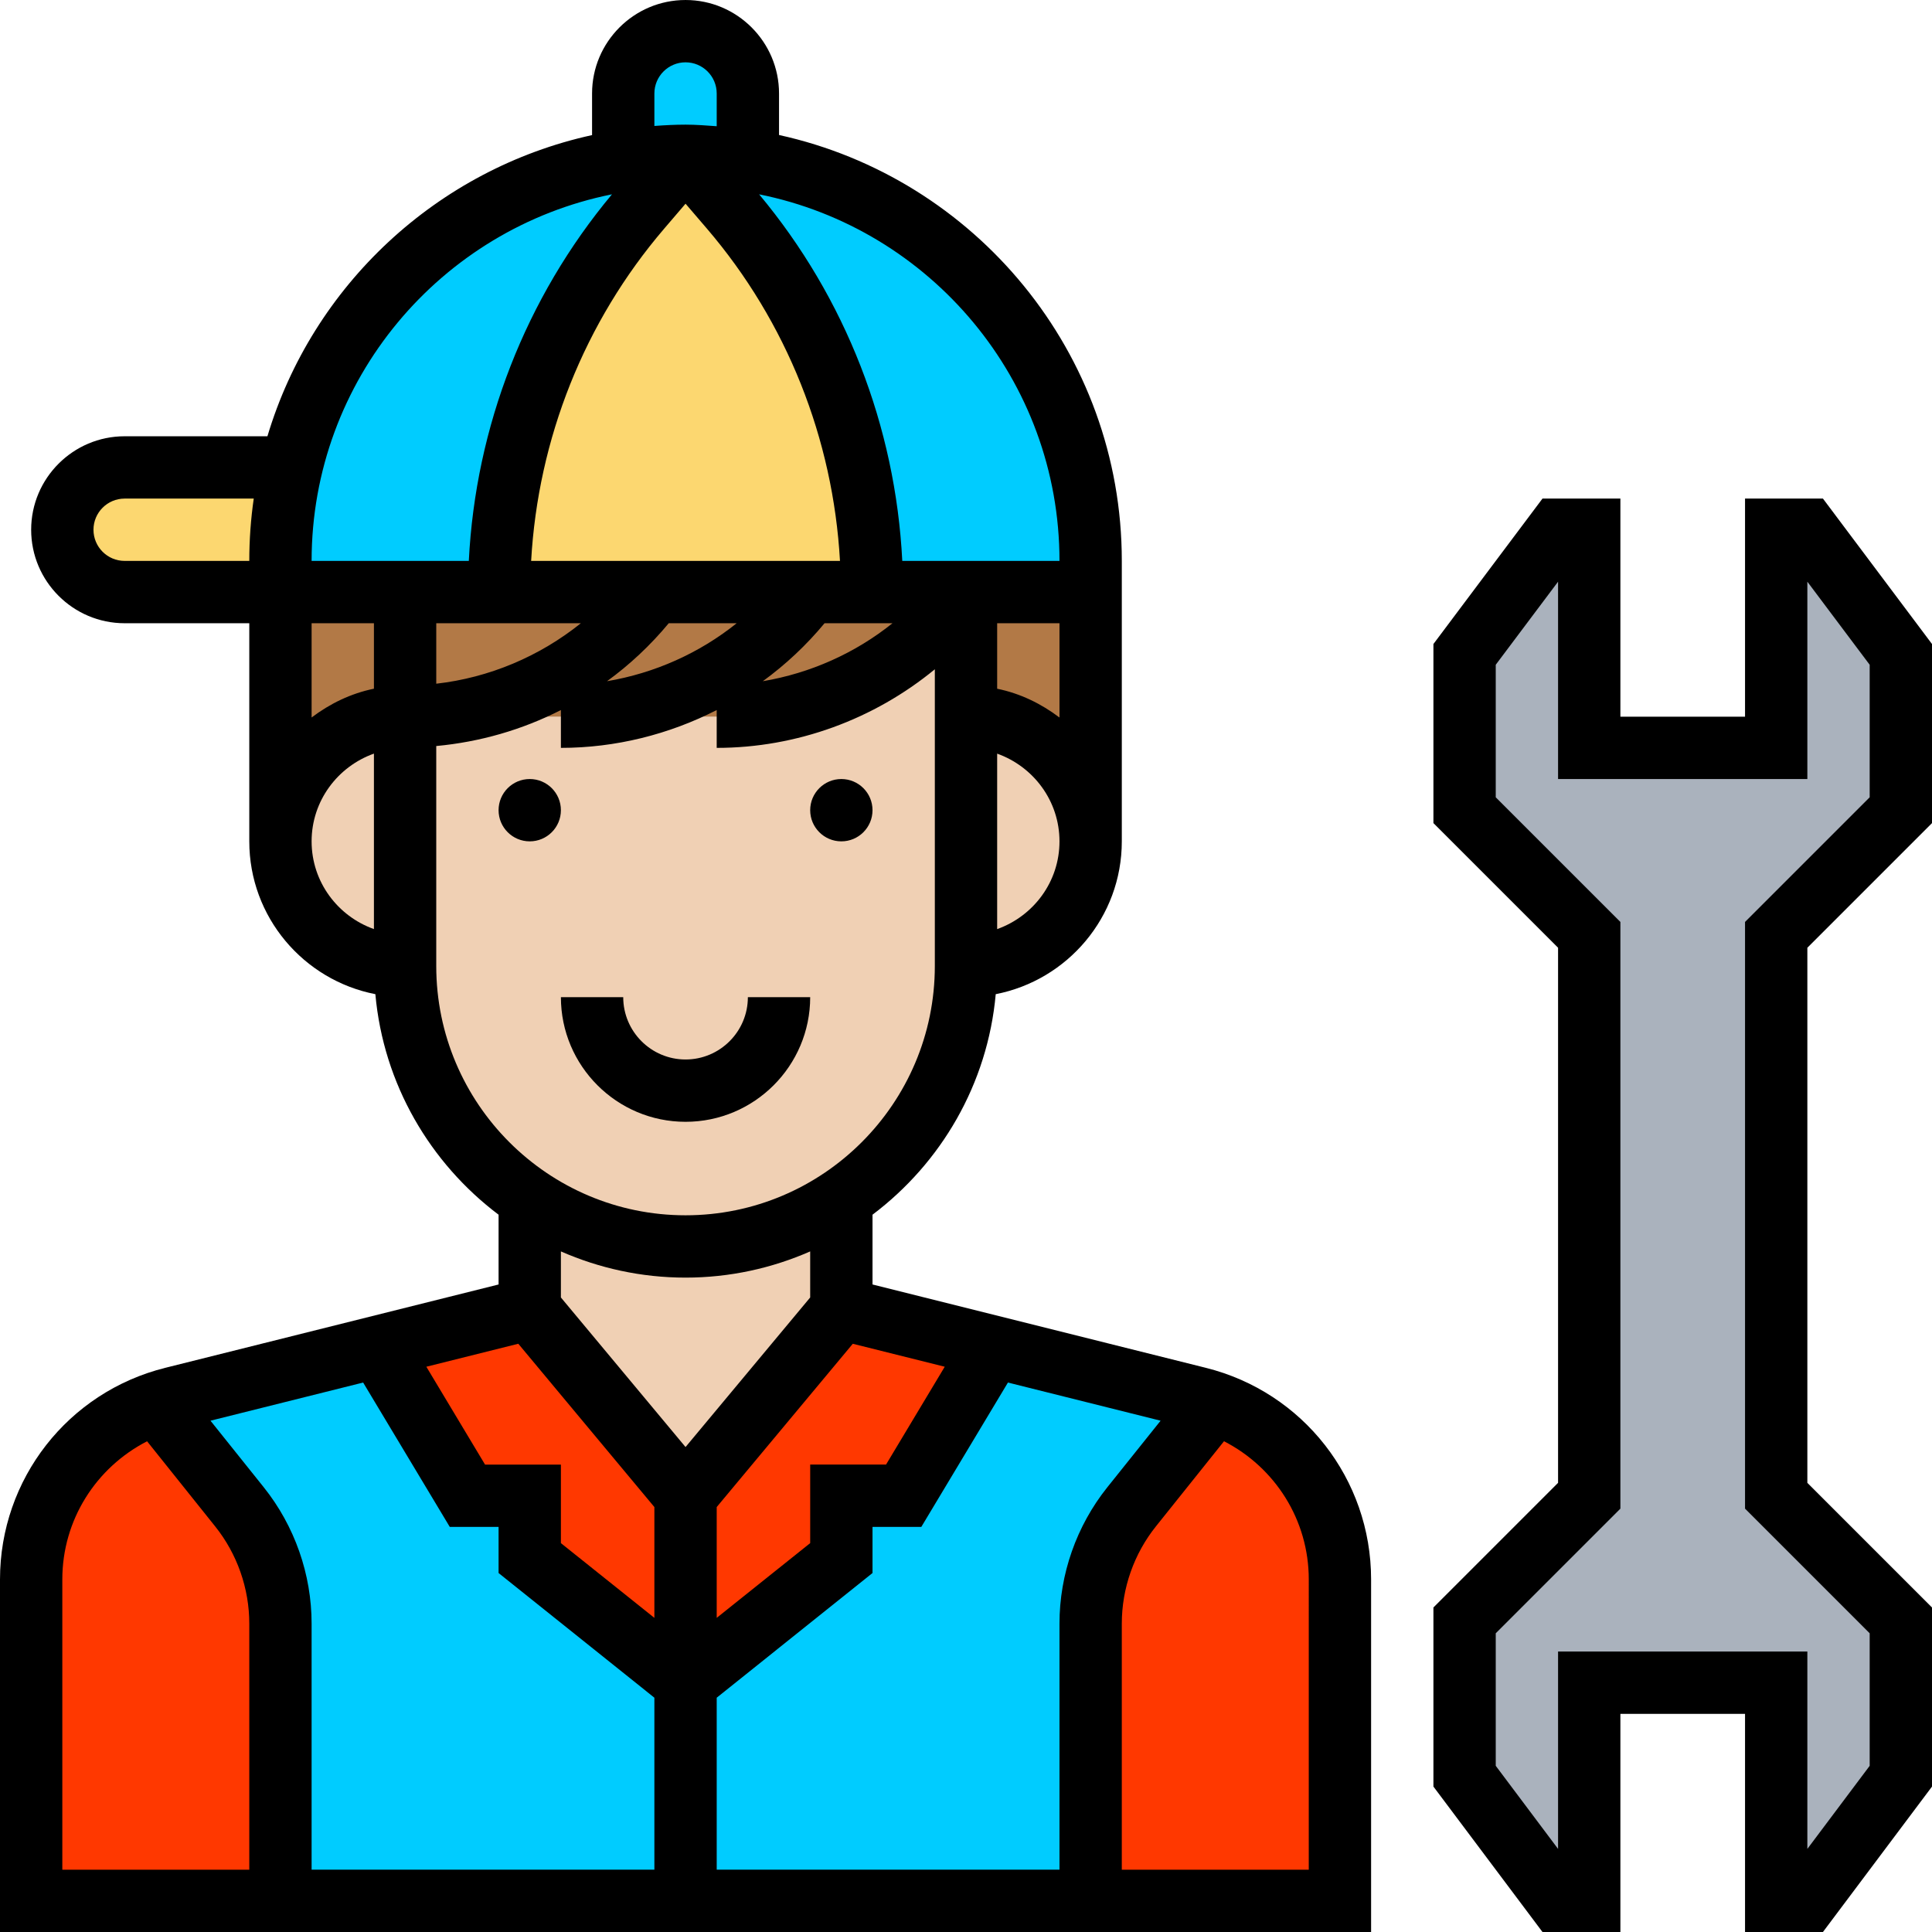 <svg xmlns="http://www.w3.org/2000/svg" height="512" viewBox="0 0 496 496" width="512" class=""><g><path d="m488 416v40l-24 32h-8v-56h-48v56h-8l-24-32v-40l32-32v-144l-32-32v-40l24-32h8v56h48v-56h8l24 32v40l-32 32v144zm0 0" fill="#aab2bd" data-original="#AAB2BD" class="" style="fill:#AAB2BD"></path><path d="m344 405.441v82.559h-64v-71.199c0-10.879 3.68-21.441 10.48-29.922l21.359-26.719c19.121 6.641 32.16 24.719 32.16 45.281zm0 0" fill="#ccd1d9" data-original="#CCD1D9" class="" style="fill:#FF3800" data-old_color="#FF0005"></path><path d="m72 416.801v71.199h-64v-82.559c0-20.562 13.039-38.641 32.16-45.281l21.359 26.719c6.801 8.48 10.48 19.043 10.48 29.922zm0 0" fill="#ccd1d9" data-original="#CCD1D9" class="" style="fill:#FF3800" data-old_color="#FF0005"></path><path d="m311.84 360.16-21.359 26.719c-6.801 8.48-10.48 19.043-10.48 29.922v71.199h-104v-56l40-32v-16h16l22.961-38.238 52.719 13.117c1.441.402 2.801.801 4.16 1.281zm0 0" fill="#e6e9ed" data-original="#E6E9ED" class="" style="fill:#00CCFF" data-old_color="#00ccff"></path><path d="m176 432v56h-104v-71.199c0-10.879-3.68-21.441-10.48-29.922l-21.359-26.719c1.359-.48 2.719-.879 4.16-1.281l52.719-13.117 22.961 38.238h16v16zm0 0" fill="#e6e9ed" data-original="#E6E9ED" class="" style="fill:#00CCFF" data-old_color="#00ccff"></path><path d="m216 336 38.961 9.762-22.961 38.238h-16v16l-40 32v-48zm0 0" fill="#ccd1d9" data-original="#CCD1D9" class="" style="fill:#FF3800" data-old_color="#FF0005"></path><path d="m176 384v48l-40-32v-16h-16l-22.961-38.238 38.961-9.762zm0 0" fill="#ccd1d9" data-original="#CCD1D9" class="" style="fill:#FF3800" data-old_color="#FF0005"></path><path d="m32 120h42.801c-1.84 7.68-2.801 15.762-2.801 24v8h-40c-8.801 0-16-7.199-16-16 0-4.398 1.762-8.398 4.719-11.281 2.883-2.957 6.883-4.719 11.281-4.719zm0 0" fill="#fcd770" data-original="#FCD770" class="active-path" style="fill:#FCD770"></path><path d="m192 24v17.199c-5.199-.801-10.559-1.199-16-1.199s-10.801.398-16 1.199v-17.199c0-8.801 7.199-16 16-16 4.398 0 8.398 1.762 11.281 4.719 2.957 2.883 4.719 6.883 4.719 11.281zm0 0" fill="#e6e9ed" data-original="#E6E9ED" class="" style="fill:#00CCFF" data-old_color="#00ccff"></path><path d="m224 152h-96c0-36.16 12.961-71.121 36.48-98.48l11.52-13.52 11.52 13.52c23.52 27.359 36.48 62.32 36.48 98.48zm0 0" fill="#fcd770" data-original="#FCD770" class="active-path" style="fill:#FCD770"></path><path d="m280 152v64c0-17.68-14.32-32-32-32v-32zm0 0" fill="#b27946" data-original="#B27946" class=""></path><path d="m280 144v8h-56c0-36.16-12.961-71.121-36.48-98.48l-11.52-13.52c5.441 0 10.801.398 16 1.199 22.32 3.52 42.32 14.082 57.52 29.281 18.801 18.801 30.48 44.801 30.48 73.52zm0 0" fill="#e6e9ed" data-original="#E6E9ED" class="" style="fill:#00CCFF" data-old_color="#00ccff"></path><path d="m248 184c17.68 0 32 14.32 32 32s-14.32 32-32 32zm0 0" fill="#f0d0b4" data-original="#F0D0B4" class=""></path><path d="m216 307.84c-11.441 7.68-25.199 12.16-40 12.16s-28.559-4.48-40-12.16c-3.922-2.641-7.602-5.602-10.879-8.961-13.043-12.957-21.121-31.039-21.121-50.879v-64h40c2.719 0 5.359-.16 8-.398v.398h32c25.199 0 48.879-11.84 64-32v96c0 24.961-12.719 46.961-32 59.84zm0 0" fill="#f0d0b4" data-original="#F0D0B4" class=""></path><path d="m224 152h24c-15.121 20.16-38.801 32-64 32h-32v-.398c22.16-2.242 42.48-13.602 56-31.602zm0 0" fill="#b27946" data-original="#B27946" class=""></path><path d="m216 307.84v28.16l-40 48-40-48v-28.16c11.441 7.68 25.199 12.16 40 12.16s28.559-4.48 40-12.16zm0 0" fill="#f0d0b4" data-original="#F0D0B4" class=""></path><path d="m168 152h40c-13.52 18-33.84 29.359-56 31.602-2.641.238-5.281.398-8 .398h-40c25.199 0 48.879-11.84 64-32zm0 0" fill="#b27946" data-original="#B27946" class=""></path><path d="m176 40-11.52 13.52c-23.52 27.359-36.48 62.32-36.48 98.48h-56v-8c0-8.238.961-16.32 2.801-24 9.598-40.801 43.277-72.32 85.199-78.801 5.199-.801 10.559-1.199 16-1.199zm0 0" fill="#e6e9ed" data-original="#E6E9ED" class="" style="fill:#00CCFF" data-old_color="#00ccff"></path><path d="m128 152h40c-15.121 20.16-38.801 32-64 32v-32zm0 0" fill="#b27946" data-original="#B27946" class=""></path><path d="m104 184v64c-17.68 0-32-14.32-32-32s14.32-32 32-32zm0 0" fill="#f0d0b4" data-original="#F0D0B4" class=""></path><path d="m104 152v32c-17.68 0-32 14.32-32 32v-64zm0 0" fill="#b27946" data-original="#B27946" class=""></path><path d="m496 211.312v-45.977l-28-37.336h-20v56h-32v-56h-20l-28 37.336v45.977l32 32v137.375l-32 32v45.977l28 37.336h20v-56h32v56h20l28-37.336v-45.977l-32-32v-137.375zm-16 208v34.023l-16 21.328v-50.664h-64v50.664l-16-21.328v-34.023l32-32v-150.625l-32-32v-34.023l16-21.328v50.664h64v-50.664l16 21.328v34.023l-32 32v150.625zm0 0" data-original="#000000" class="" style="fill:#000000"></path><path d="m309.574 351.16-85.574-21.398v-17.914c17.574-13.246 29.551-33.504 31.633-56.617 18.414-3.582 32.367-19.789 32.367-39.23v-72c0-53.512-37.742-98.32-88-109.344v-10.656c0-13.23-10.77-24-24-24s-24 10.77-24 24v10.68c-39.809 8.734-71.785 38.633-83.344 77.32h-36.656c-13.23 0-24 10.77-24 24s10.77 24 24 24h32v56c0 19.441 13.953 35.648 32.367 39.23 2.082 23.121 14.066 43.371 31.633 56.617v17.914l-85.574 21.398c-24.977 6.23-42.426 28.566-42.426 54.32v90.52h352v-90.52c0-25.754-17.449-48.09-42.426-54.32zm-37.574 65.672v63.168h-88v-44.152l40-32.008v-11.84h12.527l22.242-37.062 39.191 9.797-13.695 17.113c-7.906 9.895-12.266 22.32-12.266 34.984zm-204.266-34.984-13.695-17.113 39.191-9.797 22.242 37.062h12.527v11.84l40 32.008v44.152h-88v-63.168c0-12.664-4.359-25.09-12.266-34.984zm174.809-30.969-15.07 25.121h-19.473v20.16l-24 19.191v-28.449l34.938-41.918zm-130.543-190.879h37.129c-10.617 8.52-23.512 13.984-37.129 15.527zm64-107.703 5.48 6.391c20.52 23.945 32.406 53.984 34.168 85.312h-79.289c1.762-31.328 13.648-61.367 34.168-85.312zm-4.312 107.703h17.441c-9.609 7.711-21.098 12.824-33.289 14.887 5.848-4.262 11.168-9.238 15.848-14.887zm40 0h17.441c-9.609 7.711-21.098 12.824-33.289 14.887 5.848-4.262 11.168-9.238 15.848-14.887zm44.312 78.527v-45.047c9.289 3.312 16 12.113 16 22.527 0 10.418-6.711 19.207-16 22.52zm16-54.32c-4.672-3.535-10.055-6.184-16-7.391v-16.816h16zm0-40.207h-40.359c-1.738-34.473-14.562-67.535-36.754-94.113 43.922 8.801 77.113 47.641 77.113 94.113zm-104-120c0-4.414 3.586-8 8-8s8 3.586 8 8v8.406c-2.656-.191-5.297-.406-8-.406-2.695 0-5.352.145-8 .336zm-10.887 25.887c-22.191 26.578-35.016 59.641-36.754 94.113h-40.359c0-46.473 33.191-85.312 77.113-94.113zm-133.113 86.113c0-4.414 3.586-8 8-8h33.145c-.754 5.223-1.145 10.566-1.145 16h-32c-4.414 0-8-3.586-8-8zm72 24v16.809c-5.945 1.215-11.328 3.855-16 7.391v-24.199zm-16 56c0-10.414 6.711-19.215 16-22.527v45.047c-9.289-3.305-16-12.105-16-22.52zm32 32v-56.473c11.215-1.039 22.078-4.176 32-9.238v9.711c14.039 0 27.734-3.449 40-9.711v9.711c20.535 0 40.375-7.328 56-20.176v76.176c0 35.289-28.711 64-64 64s-64-28.711-64-64zm64 80c11.375 0 22.191-2.426 32-6.727v11.824l-32 38.398-32-38.398v-11.824c9.809 4.301 20.625 6.727 32 6.727zm-42.938 16.977 34.938 41.926v28.449l-24-19.191v-20.16h-19.473l-15.07-25.121zm-117.062 60.504c0-15.258 8.648-28.738 21.762-35.465l17.469 21.84c5.656 7.055 8.77 15.938 8.77 24.977v63.168h-48zm320 74.52h-48v-63.168c0-9.047 3.113-17.922 8.77-24.984l17.469-21.84c13.113 6.727 21.762 20.207 21.762 35.465zm0 0" data-original="#000000" class="" style="fill:#000000"></path><path d="m224 208c0 4.418-3.582 8-8 8s-8-3.582-8-8 3.582-8 8-8 8 3.582 8 8zm0 0" data-original="#000000" class="" style="fill:#000000"></path><path d="m144 208c0 4.418-3.582 8-8 8s-8-3.582-8-8 3.582-8 8-8 8 3.582 8 8zm0 0" data-original="#000000" class="" style="fill:#000000"></path><path d="m176 288c17.648 0 32-14.352 32-32h-16c0 8.824-7.176 16-16 16s-16-7.176-16-16h-16c0 17.648 14.352 32 32 32zm0 0" data-original="#000000" class="" style="fill:#000000"></path></g> </svg>